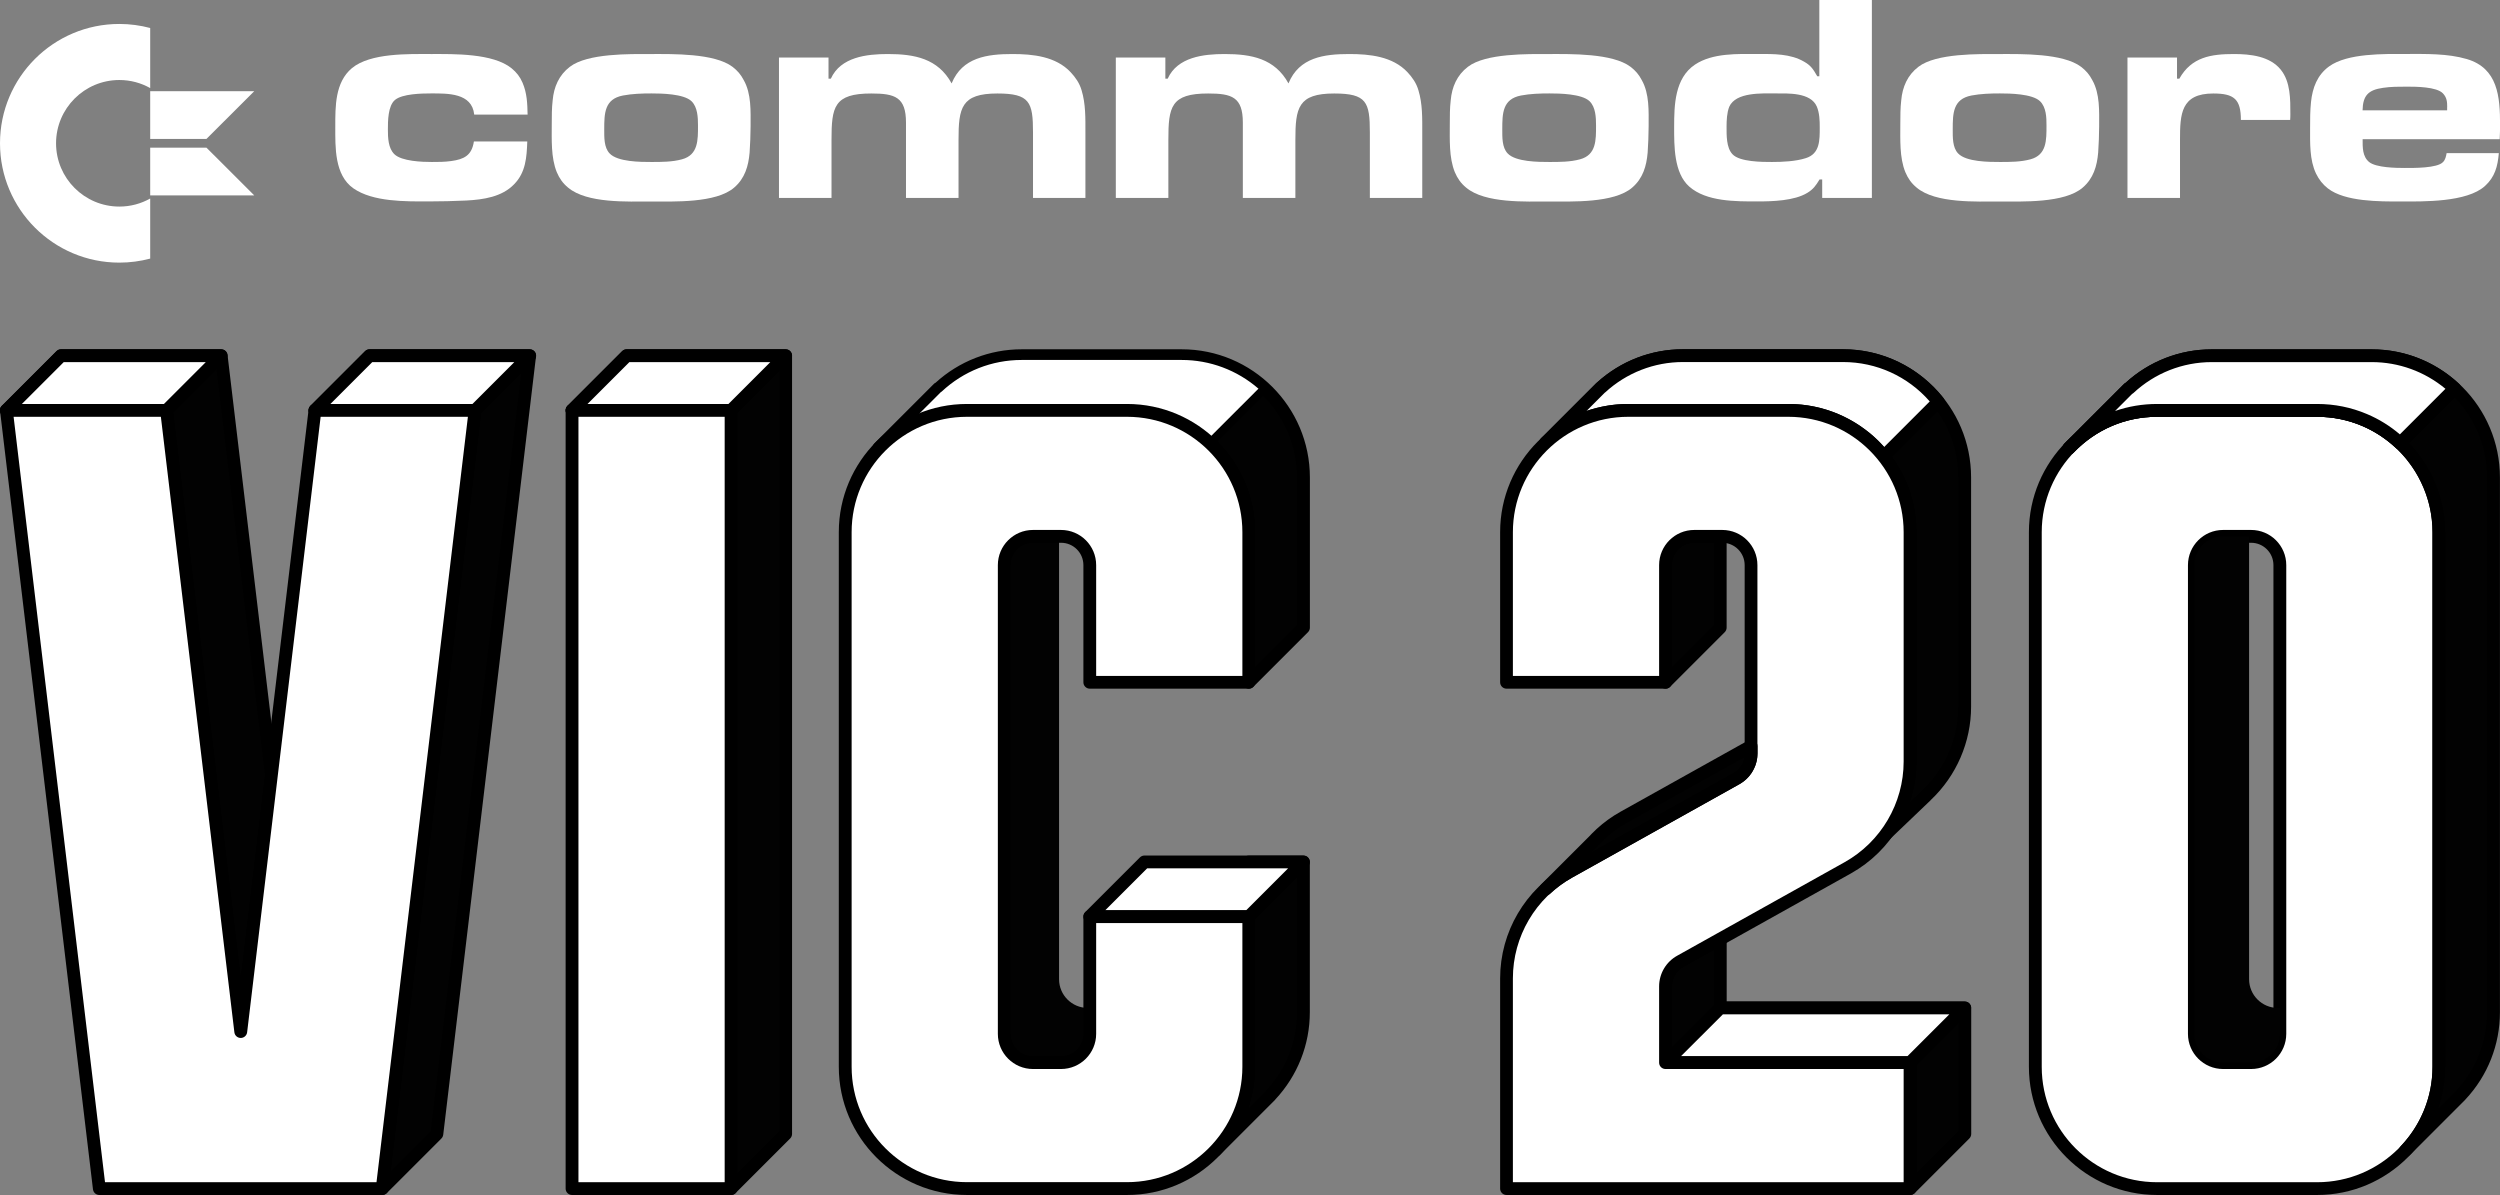 <?xml version="1.0" encoding="utf-8"?>
<!-- Generator: Adobe Illustrator 25.0.0, SVG Export Plug-In . SVG Version: 6.00 Build 0)  -->
<svg version="1.1" id="Layer_1" xmlns="http://www.w3.org/2000/svg" xmlns:xlink="http://www.w3.org/1999/xlink" x="0px" y="0px"
	 viewBox="0 0 3840 1835.5" style="enable-background:new 0 0 3840 1835.5;" xml:space="preserve">
<rect x="0" y="0" width="3840" height="1835.5" fill="#808080" stroke="none"/>
<style type="text/css">
	.st0{fill:#020202;}
	.st1{fill:#FFFFFF;}
	.st2{clip-path:url(#SVGID_26_);}
	.st3{fill:#243787;}
	.st4{fill:#231F20;}
	.st5{fill:#F17100;}
	.st6{fill:#E50069;}
	.st7{fill:#FCEC01;}
	.st8{fill:#00771F;}
	.st9{fill:#89BC27;}
	.st10{clip-path:url(#SVGID_29_);}
	.st11{clip-path:url(#SVGID_32_);}
	.st12{clip-path:url(#SVGID_36_);}
	.st13{clip-path:url(#SVGID_40_);}
	.st14{clip-path:url(#SVGID_44_);}
	.st15{fill:#EA1E04;}
	.st16{clip-path:url(#SVGID_46_);}
	.st17{clip-path:url(#SVGID_48_);}
	.st18{clip-path:url(#SVGID_49_);}
	.st19{clip-path:url(#SVGID_50_);}
	.st20{clip-path:url(#SVGID_51_);}
	.st21{clip-path:url(#SVGID_52_);}
	.st22{clip-path:url(#SVGID_53_);}
	.st23{clip-path:url(#SVGID_54_);}
	.st24{clip-path:url(#SVGID_55_);}
	.st25{clip-path:url(#SVGID_56_);}
	.st26{clip-path:url(#SVGID_57_);}
	.st27{clip-path:url(#SVGID_58_);}
	.st28{clip-path:url(#SVGID_60_);}
	.st29{clip-path:url(#SVGID_62_);}
	.st30{clip-path:url(#SVGID_64_);}
	.st31{clip-path:url(#SVGID_66_);}
	.st32{clip-path:url(#SVGID_68_);}
	.st33{clip-path:url(#SVGID_70_);}
	.st34{clip-path:url(#SVGID_71_);}
	.st35{clip-path:url(#SVGID_72_);}
	.st36{clip-path:url(#SVGID_73_);}
	.st37{clip-path:url(#SVGID_74_);}
	.st38{clip-path:url(#SVGID_75_);}
	.st39{clip-path:url(#SVGID_76_);}
	.st40{clip-path:url(#SVGID_77_);}
	.st41{clip-path:url(#SVGID_78_);}
	.st42{clip-path:url(#SVGID_79_);}
	.st43{clip-path:url(#SVGID_80_);}
	.st44{clip-path:url(#SVGID_81_);}
	.st45{clip-path:url(#SVGID_82_);}
</style>
<g>
	<g>
		<g>
			<path class="st1" d="M728.4,175.9c-3.6-33.3-40.6-32.4-66.5-32.4c-14.1,0-43.8,0.5-55.2,10c-10.9,9.1-10.9,32.8-10.9,45.6
				c0,12.3,0.5,28.7,10,37.8c11.4,10.9,42.8,11.9,57.4,11.9c10,0,19.6,0,29.6-1.4c20.1-2.7,31.9-8.7,35.1-30.1h82
				c-0.9,24.2-2.3,47.4-20.1,65.6c-18.7,19.6-47.4,23.7-73.4,25.1c-19.6,0.9-38.7,1.4-58.3,1.4c-35.1,0-85.2,0.9-115.3-20.1
				c-29.2-20.5-27.8-63.4-27.8-94.8c0-31-0.5-67.9,25.5-89.8C568.9,81.1,627.7,83,662.3,83c34.6,0,94.8-1.4,123.5,21.9
				c7.7,6.4,12.8,12.8,16.9,22.3c6.8,16,7.3,31.4,7.7,48.8H728.4z"/>
			<path class="st1" d="M1151.4,234.3c-1.8,21-7.3,39.7-23.7,53.8c-27.8,24.2-93.4,21.4-127.6,21.4c-35.6,0-98.5,3.2-127.6-21.4
				c-8.2-6.8-13.2-14.1-17.3-23.7c-9.1-22.3-7.7-50.6-7.7-74.3c0-11.8,0-24.2,1.4-36c1.8-20.5,9.6-38.7,26.4-51.5
				c27.3-21,92.5-19.6,124.9-19.6c32.8,0,97.1-1.4,124.9,19.6c7.7,5.9,12.8,11.9,17.3,20.5c11.9,21,10.5,47.9,10.5,71.1
				C1152.8,207.4,1152.3,221.1,1151.4,234.3z M1062.1,155.4c-11.9-11.4-46.5-11.9-61.5-11.9c-14.6,0-29.6,0.5-43.8,3.2
				c-28.3,5.5-28.7,27.3-28.7,52c0,11.9-0.5,27.8,8.2,36.9c12.3,13.2,47.9,13.2,64.3,13.2c15.5,0,31.9,0,46.9-4.1
				c25.1-6.8,24.6-29.6,24.6-52C1072.1,180.5,1071.6,164.6,1062.1,155.4z"/>
			<path class="st1" d="M1586.7,304V203.3c0-46.5-5-59.7-54.7-59.7c-55.6,0-59.7,21.9-59.7,71.6V304h-80.7V203.3v-15
				c0-39.2-16.9-44.7-53.3-44.7c-57.4,0-61.1,20.5-61.1,71.6V304h-80.7V88.4h76.1v32.4h3.6c15-33.3,55.2-37.8,87.5-37.8
				c41,0,77,6.8,98,45.1c16.4-40.1,54.7-45.1,93.4-45.1c31.5,0,66.5,3.6,89.3,27.8c7.7,8.2,13.7,16.9,16.9,27.8
				c6.4,21,5.9,43.3,5.9,64.7V304H1586.7z"/>
			<path class="st1" d="M2104.1,304V203.3c0-46.5-5-59.7-54.7-59.7c-55.6,0-59.7,21.9-59.7,71.6V304H1909V203.3v-15
				c0-39.2-16.9-44.7-53.3-44.7c-57.4,0-61.1,20.5-61.1,71.6V304h-80.7V88.4h76.1v32.4h3.6c15-33.3,55.2-37.8,87.5-37.8
				c41,0,77,6.8,98,45.1c16.4-40.1,54.7-45.1,93.4-45.1c31.5,0,66.5,3.6,89.3,27.8c7.7,8.2,13.7,16.9,16.9,27.8
				c6.4,21,5.9,43.3,5.9,64.7V304H2104.1z"/>
			<path class="st1" d="M2530.8,234.3c-1.8,21-7.3,39.7-23.7,53.8c-27.8,24.2-93.4,21.4-127.6,21.4c-35.6,0-98.5,3.2-127.6-21.4
				c-8.2-6.8-13.2-14.1-17.3-23.7c-9.1-22.3-7.7-50.6-7.7-74.3c0-11.8,0-24.2,1.4-36c1.8-20.5,9.6-38.7,26.4-51.5
				c27.3-21,92.5-19.6,124.9-19.6c32.8,0,97.1-1.4,124.9,19.6c7.7,5.9,12.8,11.9,17.3,20.5c11.9,21,10.5,47.9,10.5,71.1
				C2532.2,207.4,2531.7,221.1,2530.8,234.3z M2441.5,155.4c-11.9-11.4-46.5-11.9-61.5-11.9c-14.6,0-29.6,0.5-43.8,3.2
				c-28.3,5.5-28.7,27.3-28.7,52c0,11.9-0.5,27.8,8.2,36.9c12.3,13.2,47.9,13.2,64.3,13.2c15.5,0,31.9,0,46.9-4.1
				c25.1-6.8,24.6-29.6,24.6-52C2451.5,180.5,2451,164.6,2441.5,155.4z"/>
			<path class="st1" d="M2798.9,304v-28.3h-4.1c-5.5,9.1-9.6,15-18.7,20.5c-20.1,12.3-53.8,13.2-76.6,13.2
				c-33.3,0-78.4,0.5-104.8-22.8c-23.7-21-23.2-62.5-23.2-91.6c0-33.7,0.9-74.8,31.9-95.7c27.3-18.2,65.6-16.4,97.1-16.4
				c23.7,0,49.7-0.5,70.7,11.9c10.5,5.9,14.1,11.9,20.1,22.3h3.2V0h80.7v304H2798.9z M2790.6,163.6c-9.6-21.9-44.2-20.1-63.8-20.1
				c-20.1,0-60.6-2.3-70.7,20.5c-3.6,9.1-4.1,21-4.1,30.5c0,12.8-0.5,32.4,9.1,42.4c10.9,11.9,46,11.9,60.6,11.9
				c16.4,0,36.5-0.9,52-5.9c21.9-6.8,21.4-27.8,21.4-47.4C2795.2,185.5,2794.7,173.2,2790.6,163.6z"/>
			<path class="st1" d="M3222.8,234.3c-1.8,21-7.3,39.7-23.7,53.8c-27.8,24.2-93.4,21.4-127.6,21.4c-35.6,0-98.5,3.2-127.6-21.4
				c-8.2-6.8-13.2-14.1-17.3-23.7c-9.1-22.3-7.7-50.6-7.7-74.3c0-11.8,0-24.2,1.4-36c1.8-20.5,9.6-38.7,26.4-51.5
				c27.3-21,92.5-19.6,124.9-19.6c32.8,0,97.1-1.4,124.9,19.6c7.7,5.9,12.8,11.9,17.3,20.5c11.9,21,10.5,47.9,10.5,71.1
				C3224.2,207.4,3223.7,221.1,3222.8,234.3z M3133.4,155.4c-11.9-11.4-46.5-11.9-61.5-11.9c-14.6,0-29.6,0.5-43.8,3.2
				c-28.3,5.5-28.7,27.3-28.7,52c0,11.9-0.5,27.8,8.2,36.9c12.3,13.2,47.9,13.2,64.3,13.2c15.5,0,31.9,0,46.9-4.1
				c25.1-6.8,24.6-29.6,24.6-52C3143.5,180.5,3143,164.6,3133.4,155.4z"/>
			<path class="st1" d="M3517.7,184.2h-75.7c0-31.9-10.5-40.6-42.4-40.6c-49.7,0-51.1,31.5-51.1,71.1V304h-80.7V88.4h76.1v32.4h3.6
				c18.7-33.3,48.8-37.8,83.9-37.8c25.1,0,55.2,3.2,72,24.2c15,18.7,14.6,45.6,14.6,68.4C3518.2,178.2,3517.7,181.4,3517.7,184.2z"
				/>
			<path class="st1" d="M3839.5,213.8H3629c0,12.3-0.5,26.4,10,35.1c10.9,8.7,41.5,9.1,54.7,9.1s50.1,0.5,58.8-9.1
				c3.6-3.6,4.6-8.7,5.5-13.7h80.2c-1.8,20.5-5.9,36.5-21.4,50.6c-27.8,25.1-94.4,23.7-129.5,23.7c-31.9,0-85.2,0.5-111.7-20.1
				c-8.2-6.4-13.7-13.7-18.2-22.8c-10-21-9.1-46.9-9.1-69.3c0-13.7,0-27.3,1.4-40.6c2.3-21.9,9.6-41.5,27.8-54.7
				c28.3-20.5,84.8-19.1,118.1-19.1c30.5,0,63.8-0.9,93.4,7.8c47.9,14.1,51.1,57.9,51.1,101.2C3840,199.2,3840,206.5,3839.5,213.8z
				 M3758.9,164.6c0-8.2-0.5-14.6-6.4-21c-9.6-10.5-42.4-10.5-55.6-10.5c-12.3,0-24.6,0-36.5,1.8c-22.8,3.2-31,11.9-31.5,34.6h129.9
				V164.6z"/>
		</g>
		<path class="st1" d="M86.1,220.1c0-53.6,43.6-97.2,97.2-97.2c17.2,0,33.4,4.5,47.4,12.4V43c-15.1-4-31-6.2-47.4-6.2
			C82.1,36.8,0,118.9,0,220.1s82.1,183.3,183.3,183.3c16.4,0,32.3-2.2,47.4-6.2v-92.3c-14,7.9-30.2,12.4-47.4,12.4
			C129.7,317.3,86.1,273.7,86.1,220.1z"/>
		<polygon class="st1" points="230.7,213.4 317.1,213.4 390.5,140.1 230.7,140.1 		"/>
		<polygon class="st1" points="230.7,226.8 230.7,300.1 390.5,300.1 317.1,226.8 		"/>
	</g>
	<g>
		<g>
			<path class="st0" d="M2830.9,546.3H2585c-48.7,0-92.9,18.7-126.1,49.2h-0.1l-1.3,1.3c-2.8,2.7-5.6,5.4-8.3,8.3l-75.3,75.3
				c0,0,0,0,0,0c4.2-3.9,8.5-7.5,13-11c0,0,0,0,0,0c4.5-3.4,9-6.7,13.8-9.7c0.2-0.1,0.4-0.3,0.7-0.4c4.6-2.9,9.2-5.6,14-8.1
				c0.6-0.3,1.2-0.6,1.8-0.9c4.5-2.2,9-4.4,13.7-6.3c1.2-0.5,2.4-0.9,3.6-1.3c4.2-1.6,8.4-3.1,12.7-4.4c2-0.6,4-1,6.1-1.6
				c3.7-1,7.3-2,11.1-2.7c3.2-0.6,6.4-1,9.6-1.5c2.8-0.4,5.5-0.9,8.3-1.2c6.1-0.6,12.3-0.9,18.6-0.9h245.9l0,0
				c5.8,0,11.6,0.3,17.2,0.9c1.7,0.2,3.3,0.4,5,0.6c4.2,0.5,8.3,1.1,12.4,1.9c1.6,0.3,3.2,0.6,4.8,0.9c10.9,2.4,21.5,5.6,31.6,9.8
				c1.5,0.6,2.9,1.3,4.4,1.9c3.7,1.6,7.4,3.4,11,5.3c1.4,0.7,2.8,1.4,4.2,2.2c4.7,2.6,9.4,5.4,13.9,8.4c5,3.4,9.8,7,14.4,10.8
				c4.9,4.1,9.6,8.4,14.1,13c1.5,1.5,2.8,3.1,4.2,4.6c2.9,3.2,5.8,6.3,8.5,9.7c1.6,1.9,3,4,4.5,6c2.3,3.2,4.6,6.3,6.8,9.6
				c1.4,2.2,2.8,4.5,4.1,6.7c1.9,3.3,3.8,6.6,5.5,10.1c1.2,2.4,2.4,4.8,3.5,7.3c1.6,3.5,3,7,4.4,10.6c1,2.5,1.9,5,2.8,7.6
				c1.3,3.8,2.3,7.6,3.3,11.5c0.7,2.5,1.4,5,1.9,7.5c0.9,4.3,1.6,8.7,2.3,13.1c0.3,2.2,0.8,4.4,1,6.6c0.7,6.6,1.1,13.4,1.1,20.2
				c0,0.1,0,0.1,0,0.2v323.3l0,0v29c0,40.8-13.4,79.7-36.9,111.4l0,0.1l61.2-58.5l0-0.2c37.5-34.9,59.6-84.2,59.6-136.8V733.4
				C3017.9,630.1,2934.2,546.3,2830.9,546.3z"/>
			<path d="M2897.1,1290.9c-0.1,0-0.3,0-0.4,0c-2.7-0.1-5.2-1.3-6.9-3.3c-3.1-3.5-3.4-8.7-0.6-12.4c22.9-30.8,35-67.3,35-105.5
				V817.4c0-6.4-0.4-12.6-1.1-19.3c-0.1-1.2-0.3-2.4-0.6-3.7l-0.4-2.6c-0.6-4.2-1.2-8.4-2.1-12.5c-0.4-1.6-0.8-3.1-1.2-4.7l-0.6-2.4
				c-1-3.6-2-7.3-3.2-10.9c-0.8-2.4-1.7-4.7-2.6-7c-1.4-3.5-2.7-6.9-4.2-10.2c-1.1-2.3-2.2-4.6-3.3-6.9c-1.7-3.3-3.4-6.4-5.3-9.6
				c-1.6-2.8-2.7-4.6-3.9-6.4c-2-3.1-4.2-6.2-6.4-9.1l-1.3-1.8c-0.9-1.3-1.9-2.6-2.9-3.8c-2.6-3.2-5.3-6.2-8.1-9.2l-1.7-1.9
				c-0.7-0.8-1.5-1.7-2.2-2.4c-4.5-4.6-8.9-8.6-13.4-12.3c-4.3-3.6-8.9-7-13.6-10.2c-4.2-2.9-8.7-5.5-13.2-8l-4-2.1
				c-3.4-1.8-6.9-3.4-10.4-5l-4.1-1.8c-9.6-4-19.7-7.1-29.9-9.3l-3.4-0.7c-5-0.9-8.9-1.5-12.9-2l-4.7-0.5
				c-5.4-0.5-10.8-0.8-16.4-0.8H2501c-5.8,0-11.7,0.3-17.6,0.9c-1.7,0.2-3.3,0.4-4.9,0.7l-5.6,0.8c-2.2,0.3-4.3,0.6-6.4,1
				c-3.1,0.6-6.1,1.4-9.1,2.2l-4,1c-1.1,0.3-2.2,0.5-3.2,0.8c-4.1,1.2-8.1,2.7-12,4.2l-3.5,1.3c-4.4,1.8-8.7,3.8-13,5.9
				c-0.1,0-1.1,0.5-1.2,0.6c-5.1,2.6-9.5,5.2-13.9,7.9c-5.1,3.2-9.4,6.3-13.6,9.5c0,0-0.1,0.1-0.1,0.1c-4.2,3.2-8.2,6.6-12.1,10.2
				c-2.8,2.8-7,3.6-10.7,2.1c-3.7-1.5-6.1-5.1-6.1-9.1c0-2.7,1.2-5.3,3.1-7.2l75.1-75.1c2.6-2.8,5.5-5.7,8.5-8.5l1.1-1.1
				c0.4-0.4,0.9-0.8,1.3-1.1c36.3-32.9,83-51,131.8-51h245.8c108.5,0,196.9,88.3,196.9,196.9v352.3c0,53.9-22.5,106-61.8,143.1
				c-0.3,0.3-0.5,0.6-0.8,0.9l-61.2,58.5C2902,1289.9,2899.6,1290.9,2897.1,1290.9z M2501,620.5h245.9c5.5,0,11.5,0.3,18.1,0.9
				l5.2,0.6c4.4,0.5,8.8,1.2,13.1,2l5.1,1c11.4,2.5,22.6,5.9,33.3,10.3l4.6,2c4,1.7,7.8,3.6,11.6,5.6l4.4,2.3
				c5,2.8,9.9,5.7,14.6,8.9c5.3,3.6,10.4,7.4,15.2,11.3c4.9,4.1,9.8,8.5,14.8,13.6c1,1,2,2.1,3,3.2l1.5,1.6
				c3.1,3.4,6.1,6.7,8.9,10.2c1.2,1.5,2.3,3,3.4,4.6l1.2,1.7c2.5,3.3,4.9,6.7,7.1,10.2c1.3,2,2.5,4,3.7,6.1c2.7,4.5,4.6,8,6.4,11.6
				c1.3,2.5,2.5,5,3.7,7.6c1.7,3.7,3.2,7.4,4.7,11.2c1,2.8,2,5.3,2.9,8c1.3,4,2.5,8.1,3.5,12.1l0.6,2.3c0.5,1.9,1,3.7,1.4,5.6
				c1,4.5,1.7,9.2,2.4,13.8l0.3,2.2c0.3,1.6,0.5,3.2,0.7,4.8c0.8,7.3,1.2,14.4,1.2,21.3v352.4c0,21.8-3.5,43-10.4,63.1l17.3-16.5
				c0.3-0.4,0.6-0.7,1-1c35.9-33.4,56.5-80.7,56.5-129.6V733.4c0-97.7-79.5-177.2-177.2-177.2H2585c-44.3,0-86.7,16.6-119.4,46.6
				c-0.2,0.2-0.5,0.4-0.8,0.6l-0.4,0.4c-2.9,2.7-5.5,5.3-8,8l-19.5,19.5c2.5-0.9,5.1-1.8,7.6-2.5c1.4-0.4,2.8-0.8,4.2-1.1l3.6-0.9
				c3.4-0.9,6.8-1.8,10.3-2.5c2.5-0.5,5-0.8,7.6-1.2l5.1-0.8c2-0.3,4-0.7,6.1-0.9C2488,620.8,2494.6,620.5,2501,620.5z
				 M2958.3,1222.5h0.1H2958.3z"/>
		</g>
		<g>
			<path class="st1" d="M3126.2,817.4v821.3c0,103.3,83.7,187.1,187.1,187.1h245.8c103.3,0,187.1-83.7,187.1-187.1V817.4
				c0-103.3-83.7-187.1-187.1-187.1h-245.8C3210,630.3,3126.2,714.1,3126.2,817.4z M3370.5,1588V868c0-24.4,19.8-44.2,44.2-44.2h43
				c24.4,0,44.2,19.8,44.2,44.2v720c0,24.4-19.8,44.2-44.2,44.2h-43C3390.3,1632.2,3370.5,1612.4,3370.5,1588z"/>
			<path d="M3559.1,1835.5h-245.8c-108.6,0-196.9-88.3-196.9-196.9V817.4c0-108.6,88.3-196.9,196.9-196.9h245.8
				c108.6,0,196.9,88.3,196.9,196.9v821.3C3756,1747.2,3667.7,1835.5,3559.1,1835.5z M3313.3,640.2c-97.7,0-177.2,79.5-177.2,177.2
				v821.3c0,97.7,79.5,177.2,177.2,177.2h245.8c97.7,0,177.2-79.5,177.2-177.2V817.4c0-97.7-79.5-177.2-177.2-177.2H3313.3z
				 M3457.7,1642h-43c-29.8,0-54-24.2-54-54V868c0-29.8,24.2-54,54-54h43c29.8,0,54,24.2,54,54v720
				C3511.7,1617.8,3487.5,1642,3457.7,1642z M3414.7,833.7c-18.9,0-34.3,15.4-34.3,34.3v720c0,18.9,15.4,34.3,34.3,34.3h43
				c18.9,0,34.3-15.4,34.3-34.3V868c0-18.9-15.4-34.3-34.3-34.3H3414.7z"/>
		</g>
		<g>
			<g>
				<g>
					<path class="st0" d="M3684.4,1777.3l0.1,0.2l3.1-3.1C3686.5,1775.3,3685.4,1776.3,3684.4,1777.3z"/>
				</g>
				<g>
					<path class="st0" d="M3830.2,733.4c0-103.3-83.7-187.1-187.1-187.1h-245.8c-49.2,0-93.9,19.1-127.3,50.3l-0.7,0.1l-91.6,91.6
						l0.3,0.1c34.1-35.7,82-58,135.2-58h39.3h206.6c25.8,0,50.4,5.2,72.8,14.7c27.5,11.6,51.5,29.6,70.4,52.2
						c1.3,1.6,2.5,3.2,3.8,4.8c8.3,10.5,15.3,21.9,21.2,34.1c11.9,24.6,18.8,52.1,18.8,81.3v777.8l0,0v43.5
						c0,49.8-19.6,95-51.4,128.5l80.3-80.3c1.2-1.2,2.3-2.3,3.5-3.5l0.7-0.7l0-0.1c31.5-33.4,50.9-78.4,50.9-128V733.4z"/>
					<path d="M3694.8,1777c-2.5,0-5-0.9-6.9-2.8c-3.9-3.7-4-9.9-0.3-13.8c31.4-33.1,48.7-76.4,48.7-121.7V817.4
						c0-26.7-6-52.6-17.8-77c-5.6-11.6-12.3-22.4-20.1-32.3l-1.3-1.7c-0.8-1-1.5-2-2.3-2.9c-18-21.5-41.1-38.6-66.7-49.4
						c-21.8-9.2-45-13.9-69-13.9h-245.8c-48.8,0-94.2,19.5-128.1,55c-2.4,2.5-5.8,3.6-9.2,2.8c-3.5-0.8-6.5-3.4-7.5-6.9
						c-1-3.4-0.2-7.2,2.3-9.7l91.6-91.6c0.7-0.7,1.6-1.4,2.5-1.8c36.3-33.2,83.2-51.4,132.3-51.4h245.8
						c108.6,0,196.9,88.3,196.9,196.9v821.3c0,49.9-18.8,97.5-53,134c-0.2,0.3-0.5,0.6-0.8,0.9l-84.5,84.5
						C3699.8,1776,3697.3,1777,3694.8,1777z M3313.3,620.5h245.8c26.6,0,52.4,5.2,76.6,15.5c28.5,12,54.1,31,74.1,54.9
						c1,1.2,1.9,2.4,2.8,3.5l1.2,1.5c8.6,11,16.1,23.1,22.3,35.9c13.1,27.1,19.8,55.9,19.8,85.6v821.3c0,22.1-3.7,43.7-10.8,64.2
						l22.9-22.9c0,0,0.9-0.9,0.9-0.9l2.4-2.4l0,0c0.2-0.3,0.4-0.5,0.6-0.7c31.1-33,48.2-76,48.2-121.2V733.4
						c0-97.7-79.5-177.2-177.2-177.2h-245.8c-44.8,0-87.6,16.9-120.5,47.6c-0.6,0.6-1.3,1.1-2,1.4l-26.1,26.1
						C3269.1,624.2,3290.9,620.5,3313.3,620.5z M3779.3,1682.7h0.1H3779.3z"/>
				</g>
			</g>
			<g>
				<path class="st0" d="M3414.7,823.8c-24.4,0-44.2,19.8-44.2,44.2v720c0,24.4,19.8,44.2,44.2,44.2h43c24.4,0,44.2-19.8,44.2-44.2
					v-39.8h-3.1c-24.4,0-44.2-19.8-44.2-44.2V823.8H3414.7z"/>
			</g>
		</g>
		<g>
			<path class="st0" d="M2602.5,823.9c-24.4,0-44.2,19.8-44.2,44.2v36.3l0,0V1048l84-84v-70.1v-70.1H2602.5z"/>
			<path d="M2558.3,1057.8c-1.3,0-2.5-0.2-3.8-0.8c-3.7-1.5-6.1-5.1-6.1-9.1V868c0-29.8,24.2-54,54-54h39.9c5.4,0,9.8,4.4,9.8,9.8
				V964c0,2.6-1,5.1-2.9,7l-84,84C2563.4,1056.8,2560.9,1057.8,2558.3,1057.8z M2602.5,833.7c-18.9,0-34.3,15.4-34.3,34.3v156.3
				l64.4-64.4V833.7H2602.5z"/>
		</g>
		<g>
			<path class="st0" d="M2642.3,1548.2v-105.9l-61.4,34.3c-14,7.8-22.6,22.6-22.6,38.6v117.1h375.6v34.9v158.6l84-84v-74.6v-119
				H2642.3z"/>
			<path d="M2933.9,1835.5c-1.3,0-2.5-0.2-3.8-0.8c-3.7-1.5-6.1-5.1-6.1-9.1V1642h-365.8c-5.4,0-9.8-4.4-9.8-9.8v-117.1
				c0-19.6,10.6-37.6,27.7-47.1l61.4-34.3c3.1-1.7,6.8-1.7,9.8,0.1c3,1.8,4.9,5,4.9,8.5v96.1h365.8c5.4,0,9.8,4.4,9.8,9.8v193.5
				c0,2.6-1,5.1-2.9,7l-84,84C2939,1834.5,2936.5,1835.5,2933.9,1835.5z M2568.1,1622.3h365.8c5.4,0,9.8,4.4,9.8,9.8V1802l64.4-64.4
				V1558h-365.8c-5.4,0-9.8-4.4-9.8-9.8V1459l-46.8,26.1c-10.9,6.1-17.6,17.5-17.6,30V1622.3z"/>
		</g>
		<g>
			<path class="st0" d="M2364.1,690.2l-2.9,2.9l0.2,0.1C2362.3,692.2,2363.2,691.2,2364.1,690.2z"/>
		</g>
		<g>
			<g>
				<polygon class="st0" points="1035.6,546.3 962.6,546.3 878.6,630.3 962.6,630.3 1122.9,630.3 1122.9,1613 1122.9,1825.7 
					1206.9,1741.7 1206.9,1601.3 1206.9,546.3 				"/>
				<path d="M1122.9,1835.5c-1.3,0-2.5-0.2-3.8-0.8c-3.7-1.5-6.1-5.1-6.1-9.1V640.2H878.6c-4,0-7.6-2.4-9.1-6.1
					c-1.5-3.7-0.7-7.9,2.1-10.7l84-84c1.8-1.8,4.3-2.9,6.9-2.9h244.3c5.4,0,9.8,4.4,9.8,9.8v1195.4c0,2.6-1,5.1-2.9,7l-84,84
					C1128,1834.5,1125.5,1835.5,1122.9,1835.5z M902.4,620.5h220.6c5.4,0,9.8,4.4,9.8,9.8V1802l64.3-64.3V556.2H966.7L902.4,620.5z"
					/>
			</g>
			<g>
				<polygon class="st0" points="216.5,546.3 93.8,546.3 9.8,630.3 103.9,630.3 255.9,630.3 369.8,1584.4 416.8,1190.7 339.9,546.3 
									"/>
				<path d="M369.8,1594.2c-5,0-9.2-3.7-9.8-8.7L247.1,640.2H9.8c-4,0-7.6-2.4-9.1-6.1c-1.5-3.7-0.7-7.9,2.1-10.7l84-84
					c1.8-1.8,4.3-2.9,6.9-2.9h246c5,0,9.2,3.7,9.8,8.7l76.9,644.3c0.1,0.8,0.1,1.6,0,2.3l-47,393.7
					C379,1590.5,374.8,1594.2,369.8,1594.2z M33.6,620.5h222.3c5,0,9.2,3.7,9.8,8.7l104.2,872.3l37.1-310.8l-75.8-634.5H97.9
					L33.6,620.5z"/>
			</g>
			<g>
				<polygon class="st0" points="690.4,546.3 567.7,546.3 483.7,630.3 557.7,630.3 729.8,630.3 597.1,1741.7 597.1,1741.7 
					587,1825.7 671,1741.7 678.8,1676.6 678.8,1676.6 813.8,546.3 				"/>
				<path d="M587,1835.5c-1.5,0-2.9-0.3-4.3-1c-3.8-1.8-6-5.8-5.5-10L718.7,640.2h-235c-4,0-7.6-2.4-9.1-6.1
					c-1.5-3.7-0.7-7.9,2.1-10.7l84-84c1.8-1.8,4.3-2.9,6.9-2.9h246c2.8,0,5.5,1.2,7.3,3.3c1.9,2.1,2.7,4.9,2.4,7.7L680.8,1742.9
					c-0.3,2.2-1.2,4.2-2.8,5.8l-84,84C592.1,1834.5,589.6,1835.5,587,1835.5z M507.5,620.5h222.3c2.8,0,5.5,1.2,7.3,3.3
					c1.9,2.1,2.7,4.9,2.4,7.7L600.1,1798.7l61.5-61.5l141-1181H571.8L507.5,620.5z"/>
			</g>
		</g>
		<g>
			<polygon class="st1" points="255.9,630.3 339.9,546.3 93.8,546.3 9.8,630.3 			"/>
			<path d="M255.9,640.2H9.8c-4,0-7.6-2.4-9.1-6.1c-1.5-3.7-0.7-7.9,2.1-10.7l84-84c1.8-1.8,4.3-2.9,6.9-2.9h246
				c4,0,7.6,2.4,9.1,6.1c1.5,3.7,0.7,7.9-2.1,10.7l-84,84C261,639.1,258.5,640.2,255.9,640.2z M33.6,620.5h218.2l64.3-64.3H97.9
				L33.6,620.5z"/>
		</g>
		<g>
			<polygon class="st1" points="567.7,546.3 813.8,546.3 729.8,630.3 483.7,630.3 			"/>
			<path d="M729.8,640.2h-246c-4,0-7.6-2.4-9.1-6.1c-1.5-3.7-0.7-7.9,2.1-10.7l84-84c1.8-1.8,4.3-2.9,6.9-2.9h246
				c4,0,7.6,2.4,9.1,6.1c1.5,3.7,0.7,7.9-2.1,10.7l-84,84C734.9,639.1,732.4,640.2,729.8,640.2z M507.5,620.5h218.2l64.3-64.3H571.8
				L507.5,620.5z"/>
		</g>
		<g>
			<polygon class="st1" points="962.6,546.3 878.6,630.3 1122.9,630.3 1206.9,546.3 			"/>
			<path d="M878.6,640.2c-4,0-7.6-2.4-9.1-6.1c-1.5-3.7-0.7-7.9,2.1-10.7l84-84c1.8-1.8,4.3-2.9,6.9-2.9h244.3c4,0,7.6,2.4,9.1,6.1
				c1.5,3.7,0.7,7.9-2.1,10.7l-84,84c-1.8,1.8-4.3,2.9-6.9,2.9L878.6,640.2z M966.7,556.2l-64.3,64.3l216.5,0l64.3-64.3H966.7z"/>
		</g>
		<g>
			<path class="st1" d="M3643.1,546.3h-245.8c-49.2,0-93.9,19.1-127.3,50.3l-0.7,0.1l-91.6,91.6l0.3,0.1c34.1-35.7,82-58,135.2-58
				h39.3h206.6c25.8,0,50.4,5.2,72.8,14.7c20.4,8.6,38.8,20.8,54.7,35.6l83.9-83.9C3737.1,565.6,3692.4,546.3,3643.1,546.3z"/>
			<path d="M3178.1,698.2c-0.7,0-1.4-0.1-2.1-0.2c-3.5-0.8-6.5-3.4-7.5-6.9c-1-3.4-0.2-7.2,2.3-9.7l91.6-91.6
				c0.7-0.7,1.6-1.4,2.5-1.8c36.3-33.2,83.2-51.4,132.3-51.4h245.8c49.9,0,97.5,18.8,134.2,53.1c2,1.8,3.1,4.3,3.1,7
				c0,2.7-1,5.2-2.9,7.1l-83.9,83.9c-3.7,3.7-9.8,3.8-13.7,0.2c-15.4-14.4-32.8-25.7-51.8-33.8c-21.8-9.2-45-13.9-69-13.9h-245.8
				c-48.8,0-94.2,19.5-128.1,55C3183.3,697.1,3180.7,698.2,3178.1,698.2z M3313.3,620.5h245.8c26.6,0,52.4,5.2,76.6,15.5
				c18.3,7.7,35.2,18.2,50.5,31.2l70-70c-31.9-26.5-71.7-41-113.1-41h-245.8c-44.8,0-87.6,16.9-120.5,47.6c-0.6,0.6-1.3,1.1-2,1.4
				l-26.1,26.1C3269.1,624.2,3290.9,620.5,3313.3,620.5z"/>
		</g>
		<g>
			<polygon class="st1" points="2558.3,1632.2 2642.3,1548.2 3017.9,1548.2 2933.9,1632.2 			"/>
			<path d="M2933.9,1642h-375.6c-4,0-7.6-2.4-9.1-6.1c-1.5-3.7-0.7-7.9,2.1-10.7l84-84c1.8-1.8,4.3-2.9,6.9-2.9h375.6
				c4,0,7.6,2.4,9.1,6.1c1.5,3.7,0.7,7.9-2.1,10.7l-84,84C2939,1641,2936.5,1642,2933.9,1642z M2582,1622.3h347.8l64.4-64.3h-347.8
				L2582,1622.3z"/>
		</g>
		<g>
			<path class="st1" d="M2893.4,701.2l83.9-83.9c-34.3-43.2-87.1-70.9-146.5-70.9H2585c-48.7,0-92.9,18.7-126.1,49.2h-0.1l-1.3,1.3
				c-2.8,2.7-5.6,5.4-8.3,8.3l-75.3,75.3c33.4-31,78-50.1,127.1-50.1h245.9c38.7,0,74.7,11.8,104.6,31.9c5,3.4,9.8,7,14.4,10.8
				C2876,681.4,2885.2,690.9,2893.4,701.2z"/>
			<path d="M2893.4,711c-0.2,0-0.4,0-0.6,0c-2.8-0.2-5.4-1.5-7.1-3.7c-7.8-9.9-16.6-18.8-26.1-26.7c-4.3-3.6-8.9-7-13.6-10.2
				c-29.3-19.8-63.5-30.2-99.1-30.2H2501c-44.7,0-87.5,16.9-120.4,47.5c-3.9,3.7-10,3.5-13.8-0.4c-3.7-3.9-3.7-10,0.1-13.8
				l75.3-75.3c2.6-2.8,5.5-5.7,8.5-8.5l1.1-1.1c0.4-0.4,0.9-0.8,1.3-1.1c36.3-32.9,83-51,131.8-51h245.8
				c60.3,0,116.5,27.2,154.2,74.6c3.1,3.9,2.8,9.5-0.8,13.1l-84,83.9C2898.5,710,2896,711,2893.4,711z M2501,620.5h245.9
				c39.5,0,77.5,11.6,110.1,33.6c5.3,3.6,10.3,7.4,15.2,11.3c7.8,6.4,15.1,13.5,21.9,21.2l70-70c-33.7-38.5-81.8-60.5-133.2-60.5
				H2585c-44.3,0-86.7,16.6-119.4,46.6c-0.2,0.2-0.5,0.4-0.8,0.6l-0.4,0.4c-2.9,2.7-5.5,5.3-8,8l-19.4,19.4
				C2457.4,624.2,2479,620.5,2501,620.5z"/>
		</g>
		<g>
			<path class="st1" d="M2314,817.4V1048h244.3V868c0-24.4,19.8-44.2,44.2-44.2h43c24.4,0,44.2,19.8,44.2,44.2v289.3
				c0,16-8.7,30.8-22.6,38.6l-257.1,143.6c-59.2,33-95.8,95.5-95.8,163.3v206.9v116h244.3l0,0h375.6v-193.5h-375.6v-117.1
				c0-16,8.7-30.8,22.6-38.6l257.1-143.6c59.2-33,95.8-95.5,95.8-163.3V817.4c0-103.3-83.7-187-187-187H2501
				C2397.7,630.3,2314,714.1,2314,817.4z"/>
			<path d="M2933.9,1835.5H2314c-5.4,0-9.8-4.4-9.8-9.8v-322.9c0-71.3,38.7-137.1,100.9-171.9l257.1-143.6
				c10.9-6.1,17.6-17.5,17.6-30V868c0-18.9-15.4-34.3-34.3-34.3h-43c-18.9,0-34.3,15.4-34.3,34.3v180c0,5.4-4.4,9.8-9.8,9.8H2314
				c-5.4,0-9.8-4.4-9.8-9.8V817.4c0-108.5,88.3-196.9,196.9-196.9h245.9c108.5,0,196.9,88.3,196.9,196.9v352.3
				c0,71.3-38.7,137.1-100.9,171.9l-257.1,143.6c-10.9,6.1-17.6,17.5-17.6,30v107.3h365.8c5.4,0,9.8,4.4,9.8,9.8v193.5
				C2943.7,1831.1,2939.3,1835.5,2933.9,1835.5z M2323.8,1815.9h600.2V1642h-365.8c-5.4,0-9.8-4.4-9.8-9.8v-117.1
				c0-19.5,10.6-37.6,27.7-47.1l257.1-143.6c56-31.3,90.8-90.6,90.8-154.7V817.4c0-97.7-79.5-177.2-177.2-177.2H2501
				c-97.7,0-177.2,79.5-177.2,177.2v220.8h224.6V868c0-29.8,24.2-54,54-54h43c29.8,0,54,24.2,54,54v289.3
				c0,19.5-10.6,37.6-27.7,47.1L2414.6,1348c-56,31.3-90.8,90.6-90.8,154.7V1815.9z"/>
		</g>
		<g>
			<path class="st0" d="M2524.5,1275.4l142.5-79.6c1.7-1,3.4-2.1,5-3.2c11-8.3,17.6-21.3,17.6-35.3v-11.2l-195.8,109.3
				c-12.9,7.2-24.7,15.9-35.3,25.6h0l-1.4,1.4c-3.1,2.9-6,5.8-8.9,8.9l-74.3,74.2l0.1,0c10.8-10,22.7-18.8,35.8-26.1L2524.5,1275.4
				L2524.5,1275.4z"/>
			<path d="M2374,1375.4c-0.8,0-1.6-0.1-2.4-0.3c-3.4-0.9-6.2-3.5-7.1-6.9c-0.9-3.4,0-7.1,2.5-9.6l74.3-74.2c2.7-3,5.9-6.1,9.1-9.1
				l1.2-1.2c0.3-0.3,0.6-0.5,0.8-0.8c11.3-10.3,23.6-19.2,36.7-26.5l195.8-109.3c3-1.7,6.8-1.7,9.8,0.1c3,1.8,4.9,5,4.9,8.5v11.2
				c0,16.9-8.1,33-21.6,43.2c-1.9,1.4-4,2.8-6.1,4l-142.5,79.6l0,0l-114.6,64c-12,6.7-23.4,15-33.9,24.8
				C2378.9,1374.5,2376.5,1375.4,2374,1375.4z M2465,1288.5l-0.9,0.9c-3.1,2.9-5.9,5.7-8.6,8.6l-10.7,10.7l217.5-121.4
				c1.4-0.8,2.7-1.6,3.9-2.5c7-5.3,11.7-13.1,13.2-21.6L2498.7,1264c-12,6.7-23.2,14.8-33.5,24.3
				C2465.1,1288.4,2465,1288.4,2465,1288.5z M2524.5,1275.4h0.1H2524.5z"/>
		</g>
		<g>
			<g>
				<path class="st0" d="M1856.4,1777.3l0.1,0.2l3.1-3.1C1858.6,1775.3,1857.5,1776.3,1856.4,1777.3z"/>
			</g>
			<g>
				<path class="st0" d="M1586.8,823.8c-24.4,0-44.2,19.8-44.2,44.2v720c0,24.4,19.8,44.2,44.2,44.2h43c24.4,0,44.2-19.8,44.2-44.2
					v-39.8h-3.1c-24.4,0-44.2-19.8-44.2-44.2V823.8H1586.8z"/>
			</g>
		</g>
		<g>
			<path class="st0" d="M1874.4,697.2c1.3,1.6,2.5,3.2,3.8,4.8c8.3,10.5,15.3,21.9,21.2,34.1c11.9,24.6,18.8,52.1,18.8,81.3V1048
				l84-84V733.4c0-103.3-83.7-187.1-187.1-187.1h-245.8c-49.2,0-93.9,19.1-127.2,50.3l-0.7,0.1l-91.6,91.6l0.3,0.1
				c34.1-35.7,82-58,135.2-58h39.3h206.6c25.8,0,50.4,5.2,72.8,14.7C1831.4,656.7,1855.5,674.7,1874.4,697.2z"/>
			<path d="M1918.2,1057.8c-1.3,0-2.5-0.2-3.8-0.8c-3.7-1.5-6.1-5.1-6.1-9.1V817.4c0-26.7-6-52.6-17.8-77
				c-5.6-11.6-12.4-22.5-20.1-32.3l-1.3-1.7c-0.8-1-1.5-2-2.3-2.9c-18.1-21.5-41.1-38.6-66.7-49.4c-21.8-9.2-45.1-13.9-69-13.9
				h-245.8c-48.8,0-94.3,19.5-128.1,55c-2.3,2.5-5.8,3.5-9.1,2.8c-3.5-0.7-6.5-3.4-7.6-6.9c-1-3.5-0.2-7.2,2.3-9.8l91.6-91.6
				c0.7-0.8,1.6-1.4,2.6-1.8c36.3-33.1,83.2-51.4,132.3-51.4h245.8c108.6,0,196.9,88.3,196.9,196.9V964c0,2.6-1,5.1-2.9,7l-84,84
				C1923.3,1056.8,1920.8,1057.8,1918.2,1057.8z M1485.3,620.5h245.8c26.6,0,52.4,5.2,76.6,15.5c28.4,12,54.1,31,74.1,54.9
				c0,0,0,0,0,0c1,1.1,1.9,2.3,2.8,3.5l1.2,1.5c8.6,10.9,16.1,23,22.3,35.9c13.1,27.1,19.8,55.9,19.8,85.6v206.9l64.3-64.3V733.4
				c0-97.7-79.5-177.2-177.2-177.2h-245.8c-44.8,0-87.6,16.9-120.5,47.6c-0.6,0.6-1.3,1.1-2,1.5l-26.1,26.1
				C1441.2,624.2,1463,620.5,1485.3,620.5z"/>
		</g>
		<g>
			<path class="st0" d="M2002.2,1324h-84v271.1v43.5c0,49.8-19.6,95-51.4,128.5l80.3-80.3c1.2-1.2,2.3-2.3,3.5-3.5l0.7-0.7l0-0.1
				c31.5-33.4,50.9-78.4,50.9-128L2002.2,1324z"/>
			<path d="M1866.8,1777c-2.5,0-5-0.9-6.9-2.8c-3.9-3.7-4-9.9-0.3-13.8c31.4-33.1,48.7-76.4,48.7-121.7V1324c0-5.4,4.4-9.8,9.8-9.8
				h84c2.6,0,5.1,1,6.9,2.9c1.8,1.8,2.9,4.3,2.9,7l0,230.6c0,49.9-18.8,97.4-52.9,134c-0.3,0.4-0.6,0.7-0.9,1.1l-84.4,84.4
				C1871.9,1776,1869.4,1777,1866.8,1777z M1928,1333.8v304.8c0,22.1-3.7,43.7-10.8,64.2l26.2-26.2c0,0,0.1-0.1,0.2-0.2
				c0.2-0.2,0.3-0.4,0.5-0.6c31.1-33,48.2-76,48.2-121.2l0-220.8H1928z"/>
		</g>
		<g>
			<path class="st1" d="M1815.2,546.3h-245.8c-49.2,0-93.9,19.1-127.3,50.3l-0.7,0.1l-91.6,91.6l0.3,0.1c34.1-35.7,82-58,135.2-58
				h39.3h206.6c25.8,0,50.4,5.2,72.8,14.7c20.4,8.6,38.8,20.8,54.7,35.6l83.9-83.9C1909.2,565.6,1864.5,546.3,1815.2,546.3z"/>
			<path d="M1350.1,694.9c-0.5,0-0.9,0-1.4-0.1c-2.3-0.5-4.4-2.3-5.1-4.6c-0.7-2.3-0.2-4.8,1.5-6.5l91.6-91.6
				c0.6-0.6,1.3-1.1,2.1-1.4c35.8-32.8,82-50.9,130.5-50.9h245.8c49,0,95.9,18.5,131.9,52.2c1.3,1.2,2,2.9,2.1,4.7
				c0,1.8-0.7,3.5-1.9,4.7l-83.9,83.9c-2.5,2.5-6.5,2.6-9.1,0.2c-15.6-14.6-33.4-26.2-52.8-34.4c-22.2-9.4-45.9-14.2-70.3-14.2
				h-245.8c-49.7,0-96,19.9-130.5,56C1353.6,694.2,1351.9,694.9,1350.1,694.9z M1485.3,623.8h245.8c26.1,0,51.5,5.1,75.4,15.2
				c18.9,8,36.3,19,51.9,32.6l74.6-74.6c-32.9-28.5-74.5-44.1-117.9-44.1h-245.8c-45.7,0-89.3,17.2-122.8,48.5
				c-0.5,0.5-1.1,0.9-1.7,1.2l-37.6,37.6C1431.5,629.4,1457.9,623.8,1485.3,623.8z"/>
		</g>
		<g>
			<polygon class="st1" points="1757.9,1324 1673.9,1408 1918.2,1408 2002.2,1324 			"/>
			<path d="M1918.2,1417.8h-244.3c-4,0-7.6-2.4-9.1-6.1c-1.5-3.7-0.7-7.9,2.1-10.7l84-84c1.8-1.8,4.3-2.9,6.9-2.9h244.3
				c4,0,7.6,2.4,9.1,6.1c1.5,3.7,0.7,7.9-2.1,10.7l-84,84C1923.3,1416.8,1920.8,1417.8,1918.2,1417.8z M1697.6,1398.2h216.5
				l64.4-64.4H1762L1697.6,1398.2z"/>
		</g>
		<g>
			<defs>
				<rect id="SVGID_43_" x="878.6" y="630.3" width="244.3" height="1195.4"/>
			</defs>
			<clipPath id="SVGID_26_">
				<use xlink:href="#SVGID_43_"  style="overflow:visible;"/>
			</clipPath>
			<g class="st2">
				<g>
					<polygon class="st3" points="-579.7,1921.1 781.3,588.3 -221.8,588.3 					"/>
					<path class="st4" d="M-579.7,1922.8c-0.3,0-0.6-0.1-0.8-0.2c-0.6-0.4-0.9-1.1-0.7-1.8l357.9-1332.8c0.2-0.7,0.8-1.2,1.6-1.2
						H781.3c0.7,0,1.3,0.4,1.5,1c0.3,0.6,0.1,1.3-0.4,1.8l-1361,1332.8C-578.9,1922.6-579.3,1922.8-579.7,1922.8z M-220.5,590
						l-356,1325.8L777.3,590H-220.5z"/>
				</g>
				<g>
					<polygon class="st8" points="2997.5,588.3 1636.5,1921.1 2063.6,1921.1 3107.2,588.3 					"/>
				</g>
				<g>
					<polygon class="st9" points="2443.4,588.3 1082.4,1921.1 1636.5,1921.1 2997.5,588.3 					"/>
				</g>
			</g>
		</g>
		<g>
			<rect x="878.6" y="630.3" class="st1" width="244.3" height="1195.4"/>
			<path d="M1122.9,1835.5H878.6c-5.4,0-9.8-4.4-9.8-9.8V630.3c0-5.4,4.4-9.8,9.8-9.8h244.3c5.4,0,9.8,4.4,9.8,9.8v1195.4
				C1132.8,1831.1,1128.4,1835.5,1122.9,1835.5z M888.5,1815.9h224.6V640.2H888.5V1815.9z"/>
		</g>
		<g>
			<defs>
				<polygon id="SVGID_45_" points="483.7,630.3 369.8,1584.4 255.9,630.3 9.8,630.3 152.6,1825.7 341,1825.7 398.6,1825.7 
					587,1825.7 729.8,630.3 				"/>
			</defs>
			<clipPath id="SVGID_29_">
				<use xlink:href="#SVGID_45_"  style="overflow:visible;"/>
			</clipPath>
			<g class="st10">
				<g>
					<polygon class="st1" points="1889.4,588.3 528.4,1921.1 1082.4,1921.1 2443.4,588.3 					"/>
					<path d="M1082.4,1933.9h-554c-5.2,0-9.9-3.1-11.9-8c-2-4.8-0.8-10.4,2.9-14l1361-1332.8c2.4-2.3,5.6-3.7,9-3.7h554
						c5.2,0,9.9,3.1,11.9,8c2,4.8,0.8,10.4-2.9,14l-1361,1332.8C1089,1932.6,1085.8,1933.9,1082.4,1933.9z M559.8,1908.3h517.4
						L2412,601.1h-517.4L559.8,1908.3z"/>
				</g>
				<g>
					<polygon class="st8" points="2997.5,588.3 1636.5,1921.1 2063.6,1921.1 3107.2,588.3 					"/>
				</g>
				<g>
					<polygon class="st9" points="2443.4,588.3 1082.4,1921.1 1636.5,1921.1 2997.5,588.3 					"/>
				</g>
			</g>
		</g>
		<g>
			<defs>
				<path id="SVGID_47_" d="M1673.9,1408v180c0,24.4-19.8,44.2-44.2,44.2h-43c-24.4,0-44.2-19.8-44.2-44.2V868
					c0-24.4,19.8-44.2,44.2-44.2h43c24.4,0,44.2,19.8,44.2,44.2v180h244.3V817.4c0-103.3-83.7-187.1-187.1-187.1h-245.8
					c-103.3,0-187.1,83.7-187.1,187.1v821.2c0,103.3,83.7,187.1,187.1,187.1h245.8c103.3,0,187.1-83.7,187.1-187.1V1408H1673.9z"/>
			</defs>
			<clipPath id="SVGID_32_">
				<use xlink:href="#SVGID_47_"  style="overflow:visible;"/>
			</clipPath>
			<g class="st11">
				<g>
					<polygon class="st3" points="-579.7,1921.1 781.3,588.3 -221.8,588.3 					"/>
					<path class="st4" d="M-579.7,1922.8c-0.3,0-0.6-0.1-0.8-0.2c-0.6-0.4-0.9-1.1-0.7-1.8l357.9-1332.8c0.2-0.7,0.8-1.2,1.6-1.2
						H781.3c0.7,0,1.3,0.4,1.5,1c0.3,0.6,0.1,1.3-0.4,1.8l-1361,1332.8C-578.9,1922.6-579.3,1922.8-579.7,1922.8z M-220.5,590
						l-356,1325.8L777.3,590H-220.5z"/>
				</g>
				<g>
					<polygon class="st1" points="781.3,588.3 -579.7,1921.1 -25.7,1921.1 1335.3,588.3 					"/>
					<path d="M-25.7,1933.9h-554c-5.2,0-9.9-3.1-11.9-8c-2-4.8-0.8-10.4,2.9-14l1361-1332.8c2.4-2.3,5.6-3.7,9-3.7h554
						c5.2,0,9.9,3.1,11.9,8c2,4.8,0.8,10.4-2.9,14l-1361,1332.8C-19.1,1932.6-22.3,1933.9-25.7,1933.9z M-548.3,1908.3h517.4
						L1303.9,601.1H786.5L-548.3,1908.3z"/>
				</g>
			</g>
		</g>
		<g>
			<polygon class="st1" points="483.7,630.3 369.8,1584.4 255.9,630.3 9.8,630.3 152.6,1825.7 341,1825.7 398.6,1825.7 587,1825.7 
				729.8,630.3 			"/>
			<path d="M587,1835.5H152.6c-5,0-9.2-3.7-9.8-8.7L0.1,631.5c-0.3-2.8,0.5-5.6,2.4-7.7c1.9-2.1,4.5-3.3,7.3-3.3h246
				c5,0,9.2,3.7,9.8,8.7l104.2,872.3L474,629.2c0.6-4.9,4.8-8.7,9.8-8.7h246c2.8,0,5.5,1.2,7.3,3.3c1.9,2.1,2.7,4.9,2.4,7.7
				L596.8,1826.9C596.2,1831.8,592,1835.5,587,1835.5z M161.3,1815.9h417L718.7,640.2H492.5l-112.9,945.4c-0.6,4.9-4.8,8.7-9.8,8.7
				c-5,0-9.2-3.7-9.8-8.7L247.1,640.2H20.9L161.3,1815.9z"/>
		</g>
		<g>
			<path class="st1" d="M1673.9,1408v180c0,24.4-19.8,44.2-44.2,44.2h-43c-24.4,0-44.2-19.8-44.2-44.2V868
				c0-24.4,19.8-44.2,44.2-44.2h43c24.4,0,44.2,19.8,44.2,44.2v180h244.3V817.4c0-103.3-83.7-187.1-187.1-187.1h-245.8
				c-103.3,0-187.1,83.7-187.1,187.1v821.2c0,103.3,83.7,187.1,187.1,187.1h245.8c103.3,0,187.1-83.7,187.1-187.1V1408H1673.9z"/>
			<path d="M1731.1,1835.5h-245.8c-108.6,0-196.9-88.3-196.9-196.9V817.4c0-108.6,88.3-196.9,196.9-196.9h245.8
				c108.6,0,196.9,88.3,196.9,196.9V1048c0,5.4-4.4,9.8-9.8,9.8h-244.3c-5.4,0-9.8-4.4-9.8-9.8V868c0-18.9-15.4-34.3-34.3-34.3h-43
				c-18.9,0-34.3,15.4-34.3,34.3v720c0,18.9,15.4,34.3,34.3,34.3h43c18.9,0,34.3-15.4,34.3-34.3v-180c0-5.4,4.4-9.8,9.8-9.8h244.3
				c5.4,0,9.8,4.4,9.8,9.8v230.6C1928,1747.2,1839.7,1835.5,1731.1,1835.5z M1485.3,640.2c-97.7,0-177.2,79.5-177.2,177.2v821.2
				c0,97.7,79.5,177.2,177.2,177.2h245.8c97.7,0,177.2-79.5,177.2-177.2v-220.8h-224.6V1588c0,29.8-24.2,54-54,54h-43
				c-29.8,0-54-24.2-54-54V868c0-29.8,24.2-54,54-54h43c29.8,0,54,24.2,54,54v170.2h224.6V817.4c0-97.7-79.5-177.2-177.2-177.2
				H1485.3z"/>
		</g>
	</g>
</g>
</svg>
